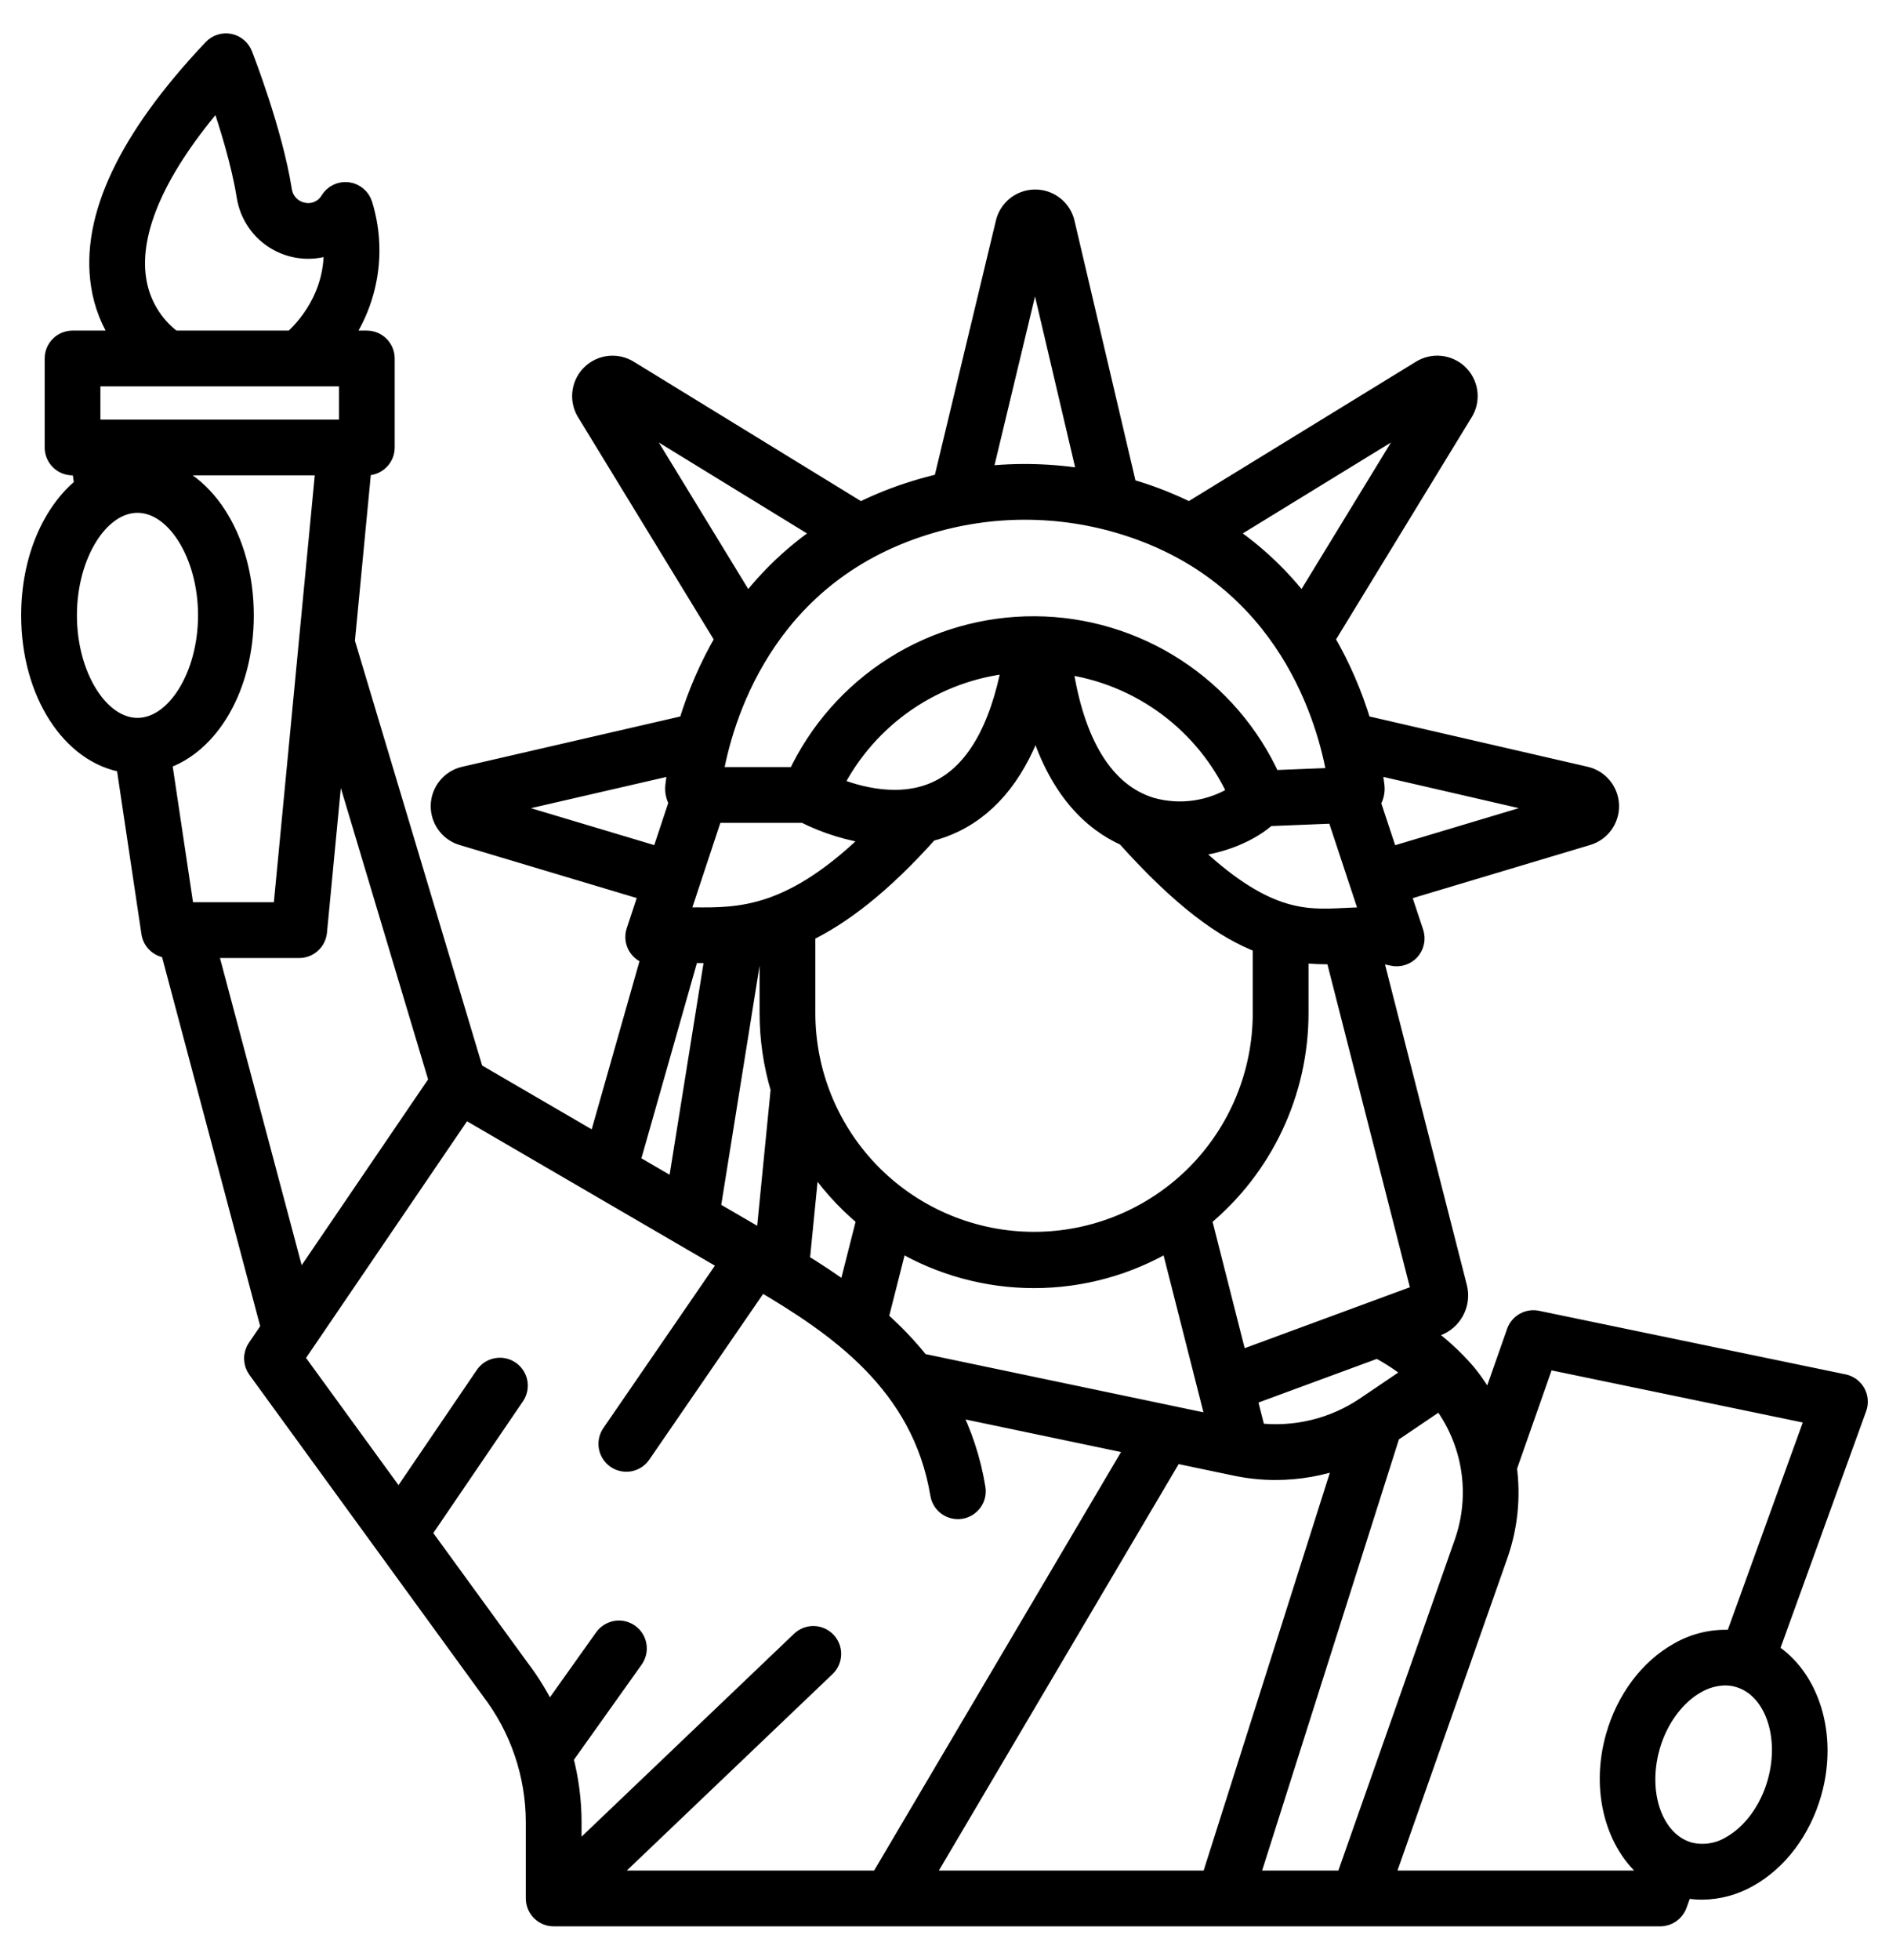 <svg width="54" height="56" viewBox="0 0 54 56" fill="none" xmlns="http://www.w3.org/2000/svg">
<path d="M0.855 17.584C0.855 19.809 2.021 21.586 3.568 21.828L4.291 26.66C4.31 26.79 4.375 26.908 4.475 26.993C4.574 27.079 4.7 27.126 4.831 27.126H4.832L7.709 37.943L7.322 38.512C7.259 38.605 7.226 38.715 7.228 38.828C7.23 38.941 7.266 39.05 7.332 39.141L13.998 48.306C14 48.31 14.003 48.314 14.006 48.318C14.831 49.395 15.279 50.714 15.281 52.071V54.25C15.281 54.395 15.339 54.534 15.441 54.637C15.544 54.739 15.683 54.797 15.828 54.797H47.461C47.573 54.797 47.683 54.762 47.775 54.698C47.867 54.633 47.937 54.542 47.975 54.436L48.14 53.981C48.309 54.017 48.482 54.035 48.655 54.035C49.125 54.031 49.587 53.907 49.996 53.673C50.855 53.194 51.521 52.305 51.824 51.233C52.295 49.568 51.752 47.904 50.599 47.185L53.112 40.241C53.139 40.167 53.15 40.089 53.143 40.011C53.137 39.933 53.114 39.857 53.076 39.788C53.038 39.72 52.985 39.66 52.922 39.614C52.858 39.568 52.786 39.535 52.709 39.519L43.946 37.702C43.816 37.675 43.681 37.696 43.566 37.761C43.45 37.826 43.362 37.931 43.319 38.056L42.57 40.188C42.393 39.84 42.179 39.512 41.931 39.211C41.561 38.784 41.142 38.403 40.68 38.077L41.075 37.931C41.302 37.851 41.49 37.689 41.604 37.477C41.718 37.266 41.749 37.02 41.691 36.786L39.262 27.275C39.443 27.283 39.623 27.307 39.8 27.349C39.895 27.371 39.994 27.368 40.087 27.339C40.18 27.311 40.264 27.258 40.33 27.186C40.395 27.114 40.441 27.026 40.461 26.931C40.482 26.836 40.476 26.737 40.446 26.644L40.066 25.5L45.388 23.906C45.579 23.849 45.746 23.73 45.863 23.568C45.98 23.405 46.039 23.209 46.033 23.009C46.026 22.809 45.954 22.617 45.827 22.463C45.7 22.308 45.526 22.2 45.331 22.155L38.952 20.685C38.7 19.84 38.349 19.028 37.904 18.266L41.868 11.774C41.873 11.766 41.878 11.757 41.883 11.749C41.978 11.573 42.012 11.371 41.98 11.174C41.948 10.977 41.852 10.797 41.707 10.66C41.562 10.523 41.376 10.438 41.178 10.418C40.979 10.397 40.78 10.443 40.61 10.548L34 14.603C33.511 14.361 33.003 14.157 32.481 13.995C32.404 13.971 32.326 13.95 32.249 13.928L30.468 6.344C30.466 6.333 30.463 6.323 30.46 6.312C30.403 6.121 30.285 5.954 30.123 5.837C29.962 5.72 29.766 5.66 29.566 5.666C29.367 5.672 29.175 5.743 29.02 5.869C28.866 5.996 28.757 6.169 28.712 6.363L26.932 13.776C26.665 13.837 26.399 13.908 26.136 13.99C25.607 14.153 25.093 14.358 24.597 14.604L17.991 10.552C17.822 10.446 17.622 10.399 17.423 10.418C17.224 10.437 17.037 10.522 16.891 10.659C16.745 10.795 16.649 10.976 16.617 11.174C16.584 11.371 16.619 11.573 16.713 11.749C16.718 11.758 16.723 11.767 16.728 11.775L20.692 18.267C20.248 19.028 19.896 19.84 19.644 20.685L13.265 22.156C13.07 22.201 12.896 22.309 12.769 22.464C12.642 22.618 12.57 22.81 12.563 23.01C12.557 23.21 12.617 23.406 12.734 23.568C12.85 23.731 13.018 23.85 13.209 23.907L18.52 25.497L18.154 26.603C18.129 26.678 18.121 26.757 18.129 26.836C18.138 26.914 18.164 26.99 18.205 27.058C18.246 27.125 18.301 27.183 18.366 27.227C18.432 27.272 18.506 27.301 18.584 27.314L17.067 32.65L13.572 30.615L9.893 18.334L10.372 13.334H10.486C10.631 13.334 10.771 13.277 10.873 13.174C10.976 13.072 11.033 12.932 11.033 12.787V10.244C11.033 10.099 10.976 9.96 10.873 9.857C10.771 9.755 10.631 9.697 10.486 9.697H9.798C10.184 9.142 10.438 8.507 10.543 7.839C10.647 7.172 10.598 6.489 10.399 5.843C10.369 5.741 10.309 5.65 10.228 5.582C10.147 5.513 10.047 5.469 9.942 5.456C9.836 5.443 9.729 5.461 9.633 5.508C9.537 5.555 9.458 5.628 9.403 5.72C9.329 5.843 9.218 5.94 9.086 5.997C8.954 6.054 8.807 6.068 8.667 6.037C8.521 6.009 8.387 5.936 8.285 5.829C8.182 5.722 8.116 5.585 8.095 5.438C7.826 3.744 7.002 1.638 6.967 1.55C6.933 1.464 6.878 1.388 6.807 1.33C6.737 1.271 6.652 1.231 6.562 1.213C6.471 1.196 6.378 1.202 6.291 1.23C6.203 1.258 6.124 1.308 6.061 1.375C3.632 3.941 2.552 6.221 2.85 8.149C2.934 8.705 3.143 9.235 3.463 9.697H2.074C1.929 9.697 1.789 9.755 1.687 9.857C1.584 9.96 1.527 10.099 1.527 10.244V12.787C1.527 12.932 1.584 13.072 1.687 13.174C1.789 13.277 1.929 13.334 2.074 13.334H2.297L2.378 13.877C1.461 14.609 0.855 15.98 0.855 17.584ZM4.66 21.74C6.021 21.296 7.005 19.629 7.005 17.584C7.005 15.345 5.826 13.56 4.265 13.334H9.273L8.794 18.329V18.331L8.056 26.032H5.302L4.66 21.74ZM26.401 53.703L33.569 41.557L35.327 41.925C35.702 42.003 36.084 42.043 36.467 42.042C37.126 42.042 37.78 41.926 38.4 41.701L34.591 53.703H26.401ZM23.058 28.949V26.666C24.056 26.184 25.207 25.324 26.571 23.796C26.825 23.734 27.072 23.644 27.307 23.529C28.357 23.014 29.131 22.016 29.62 20.552C30.192 22.567 31.217 23.504 32.167 23.926C33.784 25.73 34.998 26.596 36.062 26.993V28.949C36.062 30.673 35.377 32.327 34.158 33.547C32.938 34.766 31.285 35.451 29.56 35.451C27.835 35.451 26.182 34.766 24.962 33.547C23.743 32.327 23.058 30.673 23.058 28.949ZM24.739 34.825L24.204 36.932C23.769 36.613 23.327 36.323 22.894 36.057L23.188 33.083C23.613 33.739 24.136 34.327 24.739 34.825ZM23.843 22.453C24.326 21.497 25.041 20.678 25.924 20.073C26.807 19.467 27.828 19.093 28.893 18.987C28.543 20.843 27.852 22.041 26.831 22.545C25.745 23.08 24.495 22.718 23.843 22.453V22.453ZM30.413 19.013C31.479 19.155 32.491 19.567 33.355 20.208C34.218 20.849 34.904 21.699 35.349 22.678C34.992 22.907 34.59 23.057 34.17 23.119C33.75 23.182 33.322 23.154 32.913 23.039C31.599 22.639 30.741 21.252 30.413 19.013L30.413 19.013ZM25.696 35.497C26.866 36.192 28.201 36.559 29.561 36.559C30.921 36.559 32.256 36.192 33.425 35.496L34.743 40.685L26.321 38.921C25.965 38.475 25.57 38.062 25.141 37.685L25.696 35.497ZM35.678 39.922L39.376 38.559C39.739 38.747 40.081 38.974 40.395 39.237L39.008 40.175C38.104 40.783 37.011 41.045 35.93 40.916L35.678 39.922ZM50.772 50.936C50.55 51.718 50.061 52.385 49.462 52.718C49.288 52.823 49.095 52.893 48.894 52.922C48.692 52.952 48.487 52.942 48.29 52.892C47.306 52.612 46.817 51.279 47.202 49.92C47.423 49.137 47.913 48.47 48.511 48.137C48.756 47.995 49.032 47.918 49.315 47.912C49.44 47.912 49.564 47.929 49.684 47.964C50.669 48.243 51.157 49.577 50.772 50.936L50.772 50.936ZM42.857 44.436C43.137 43.636 43.224 42.782 43.112 41.942L44.191 38.871L51.868 40.463L49.564 46.833C49.013 46.784 48.459 46.906 47.979 47.182C47.12 47.661 46.454 48.551 46.151 49.622C45.712 51.173 46.153 52.723 47.148 53.509L47.077 53.703H39.596L42.857 44.436ZM41.178 40.027C41.613 40.595 41.9 41.262 42.013 41.968C42.126 42.675 42.061 43.398 41.825 44.073L38.436 53.703H35.738L39.778 40.974L41.178 40.027ZM40.601 36.941L35.407 38.856L34.383 34.824C35.25 34.11 35.949 33.213 36.428 32.197C36.908 31.181 37.156 30.072 37.156 28.949V27.261C37.482 27.299 37.811 27.313 38.139 27.302L40.601 36.941ZM39.327 22.455C39.312 22.322 39.285 22.123 39.24 21.874L44.395 23.062L39.722 24.462L39.216 22.932C39.307 22.791 39.347 22.622 39.327 22.455ZM39.138 26.177C38.894 26.173 38.657 26.185 38.424 26.196C37.292 26.253 36.126 26.31 33.98 24.238C34.932 24.174 35.775 23.786 36.245 23.359L38.179 23.281L39.138 26.177ZM40.517 11.889L37.233 17.268C36.629 16.475 35.899 15.786 35.073 15.228L40.517 11.889ZM29.59 7.389L31.062 13.657C30.085 13.492 29.089 13.465 28.105 13.576L29.59 7.389ZM18.079 11.889L23.524 15.229C22.697 15.787 21.968 16.475 21.363 17.268L18.079 11.889ZM26.46 15.035C28.314 14.456 30.301 14.458 32.155 15.039C36.81 16.494 37.929 20.669 38.185 22.187L36.36 22.26C35.771 20.956 34.82 19.849 33.62 19.069C32.42 18.289 31.022 17.869 29.591 17.86C28.161 17.851 26.757 18.252 25.547 19.015C24.337 19.779 23.372 20.874 22.765 22.17H20.414C20.675 20.638 21.805 16.479 26.46 15.035ZM20.412 23.264H22.983C23.612 23.581 24.289 23.789 24.987 23.88C22.64 26.203 21.152 26.191 19.823 26.178C19.696 26.177 19.571 26.176 19.447 26.177L20.412 23.264ZM22.282 31.124L21.856 35.439L21.764 35.386L20.344 34.559L21.529 27.168C21.671 27.143 21.815 27.11 21.964 27.072V28.949C21.964 29.686 22.071 30.418 22.282 31.124V31.124ZM14.201 23.063L19.356 21.875C19.311 22.123 19.284 22.321 19.269 22.454C19.25 22.617 19.287 22.782 19.374 22.921L18.864 24.459L14.201 23.063ZM19.733 27.271C19.759 27.271 19.785 27.271 19.813 27.271C20.004 27.273 20.201 27.275 20.405 27.271L19.331 33.969L18.042 33.218L19.733 27.271ZM20.795 36.087L17.459 40.943C17.417 41.002 17.387 41.069 17.371 41.14C17.355 41.211 17.354 41.284 17.366 41.355C17.379 41.427 17.406 41.495 17.445 41.556C17.485 41.617 17.535 41.669 17.595 41.711C17.655 41.752 17.722 41.78 17.793 41.795C17.864 41.81 17.938 41.81 18.009 41.797C18.08 41.783 18.148 41.755 18.208 41.715C18.268 41.675 18.32 41.623 18.36 41.562L21.742 36.64C23.887 37.905 26.318 39.541 26.843 42.704C26.867 42.847 26.946 42.975 27.064 43.059C27.182 43.143 27.329 43.178 27.472 43.154C27.615 43.13 27.743 43.05 27.827 42.932C27.912 42.815 27.946 42.668 27.922 42.525C27.791 41.719 27.534 40.94 27.16 40.215L32.439 41.32L25.131 53.703H17.294L23.63 47.655C23.734 47.554 23.793 47.417 23.796 47.273C23.799 47.128 23.745 46.989 23.645 46.884C23.545 46.78 23.408 46.719 23.264 46.715C23.12 46.711 22.98 46.765 22.875 46.864L16.375 53.069V52.07C16.374 51.451 16.294 50.835 16.136 50.236L18.139 47.423C18.18 47.364 18.21 47.298 18.226 47.228C18.242 47.158 18.244 47.086 18.232 47.015C18.221 46.944 18.195 46.876 18.157 46.815C18.119 46.754 18.069 46.702 18.01 46.66C17.952 46.618 17.886 46.589 17.816 46.572C17.746 46.556 17.673 46.554 17.602 46.566C17.532 46.578 17.464 46.604 17.403 46.642C17.342 46.68 17.289 46.73 17.247 46.788L15.683 48.986C15.463 48.515 15.193 48.069 14.877 47.656L12.081 43.813L14.743 39.903C14.824 39.783 14.855 39.636 14.828 39.493C14.801 39.35 14.718 39.225 14.598 39.143C14.478 39.061 14.331 39.031 14.188 39.058C14.046 39.085 13.92 39.167 13.838 39.287L11.399 42.873L8.443 38.809L13.275 31.708L20.795 36.087ZM12.511 30.887L8.523 36.747L5.963 27.126H8.553C8.689 27.126 8.821 27.075 8.921 26.984C9.022 26.892 9.085 26.767 9.098 26.631L9.616 21.222L12.511 30.887ZM6.254 2.789C6.513 3.539 6.864 4.662 7.014 5.609C7.057 5.88 7.16 6.138 7.317 6.364C7.473 6.59 7.679 6.777 7.918 6.911C8.157 7.046 8.424 7.125 8.698 7.142C8.972 7.159 9.246 7.113 9.5 7.009C9.577 8.464 8.692 9.395 8.352 9.697H4.959C4.68 9.491 4.445 9.231 4.268 8.933C4.091 8.635 3.975 8.304 3.927 7.961C3.723 6.563 4.525 4.785 6.254 2.789ZM2.62 10.791H9.94V12.241H2.62V10.791ZM3.595 13.334C3.532 13.343 3.47 13.356 3.408 13.37L3.403 13.334H3.595ZM3.93 14.404C5.004 14.404 5.911 15.86 5.911 17.584C5.911 19.308 5.004 20.764 3.93 20.764C2.856 20.764 1.949 19.308 1.949 17.584C1.949 15.86 2.856 14.404 3.93 14.404Z" fill="black" stroke="black" stroke-width="0.5"/>
</svg>
